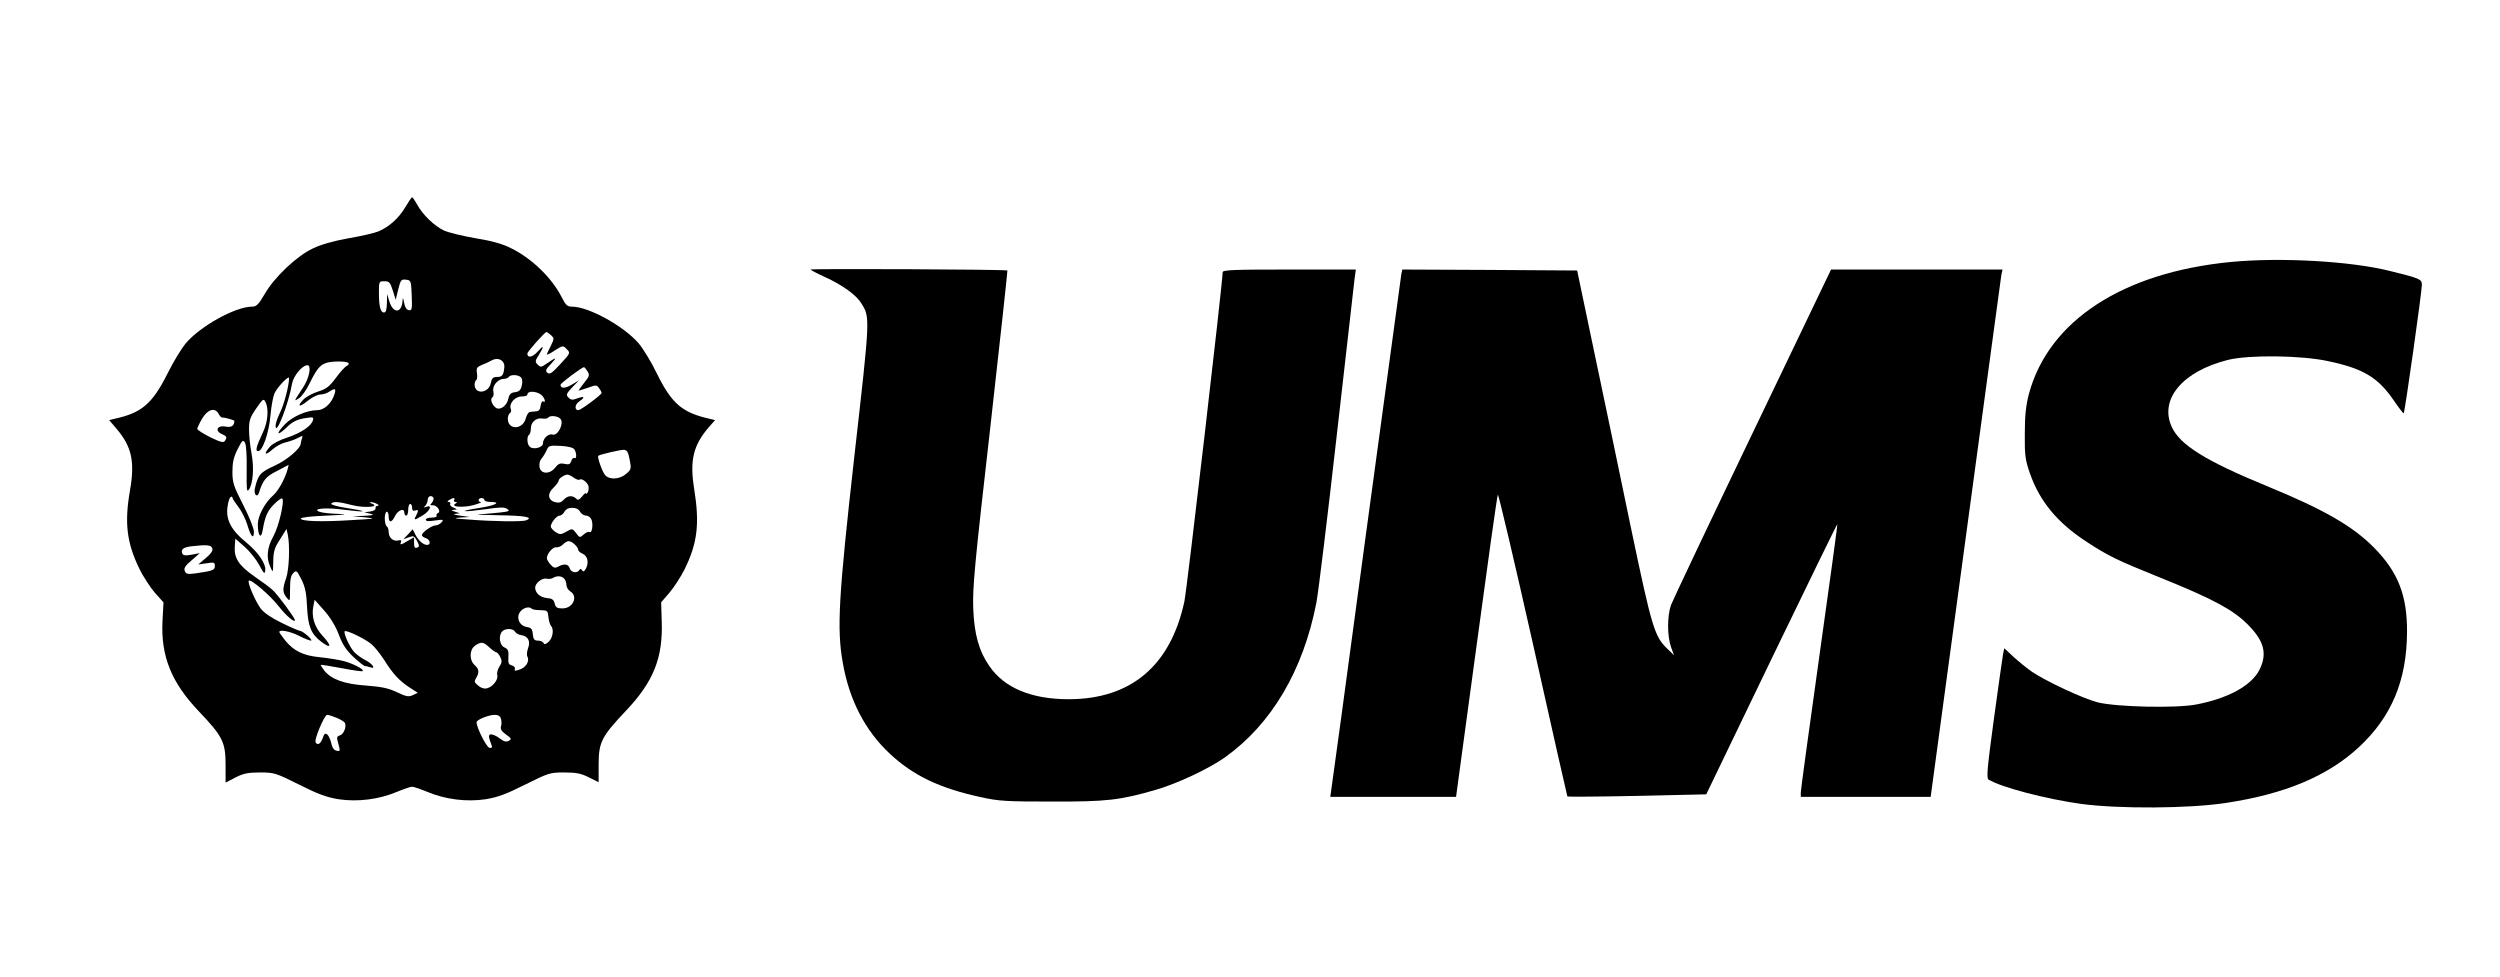 <?xml version="1.0" standalone="no"?>
<!DOCTYPE svg PUBLIC "-//W3C//DTD SVG 20010904//EN"
 "http://www.w3.org/TR/2001/REC-SVG-20010904/DTD/svg10.dtd">
<svg version="1.0" xmlns="http://www.w3.org/2000/svg"
 width="1280pt" height="500pt" viewBox="0 0 1280 500"
 preserveAspectRatio="xMidYMid meet">
<g transform="translate(0,500) scale(0.1,-0.1)"
fill="#000000" stroke="none">
<path d="M2075 3939 c-33 -56 -83 -101 -138 -124 -19 -8 -88 -24 -153 -35 -77
-14 -141 -32 -182 -52 -83 -39 -196 -146 -246 -232 -32 -55 -43 -66 -65 -66
-86 0 -266 -100 -341 -189 -22 -27 -64 -96 -92 -153 -78 -155 -132 -202 -271
-232 l-28 -7 40 -47 c75 -89 92 -166 67 -310 -30 -171 -17 -272 49 -407 19
-38 54 -92 78 -120 l44 -49 -5 -96 c-9 -180 46 -315 186 -462 122 -128 137
-158 137 -274 l0 -91 50 26 c41 21 64 26 126 26 72 0 80 -2 200 -62 97 -49
141 -65 202 -75 98 -15 208 -1 300 38 34 14 69 26 77 26 8 0 43 -12 77 -26 92
-39 202 -53 300 -38 61 10 105 26 202 75 120 60 128 62 200 62 61 0 86 -5 126
-25 l50 -25 0 90 c0 115 15 144 139 275 142 150 191 271 184 461 l-3 95 43 50
c23 27 58 81 77 119 66 134 78 233 49 413 -23 143 -5 220 72 311 l35 40 -28 7
c-140 31 -194 77 -271 234 -28 58 -70 126 -92 152 -77 89 -256 188 -342 188
-23 0 -32 8 -52 48 -50 99 -154 200 -261 252 -41 21 -98 37 -179 50 -65 11
-138 29 -161 39 -49 22 -112 82 -140 135 -11 20 -22 36 -25 36 -3 0 -18 -23
-35 -51z m33 -452 c3 -71 1 -78 -15 -75 -12 2 -20 16 -24 38 -5 27 -7 29 -8
10 -4 -64 -47 -67 -67 -5 l-12 40 -1 -47 c-1 -34 -5 -48 -15 -48 -18 0 -26 31
-26 103 0 56 1 57 28 57 25 0 30 -6 43 -47 l15 -48 13 53 c12 49 15 53 40 50
25 -3 26 -5 29 -81z m713 -203 c17 -16 17 -18 -1 -55 -11 -21 -20 -41 -20 -44
0 -3 19 6 41 21 41 26 42 26 61 6 19 -19 19 -20 -33 -76 -42 -46 -54 -54 -66
-45 -12 10 -9 18 19 47 33 35 27 35 -25 -1 -26 -18 -30 -18 -44 -4 -14 14 -14
19 6 50 29 47 26 53 -7 16 -26 -29 -52 -33 -52 -9 0 9 89 110 98 110 3 0 13
-7 23 -16z m-239 -166 c-4 -40 -11 -48 -37 -48 -20 0 -27 -6 -32 -31 -10 -53
-83 -61 -83 -8 0 10 4 20 8 23 5 3 7 19 4 35 -4 26 0 32 24 42 16 6 40 17 54
25 33 17 66 -3 62 -38z m-798 23 c3 -5 0 -11 -8 -14 -8 -3 -33 -30 -55 -60
-34 -46 -49 -58 -93 -72 -29 -9 -63 -28 -76 -42 -34 -37 -19 -40 25 -4 21 17
49 31 63 31 14 0 36 7 48 16 31 21 36 13 19 -29 -17 -39 -51 -67 -82 -67 -53
0 -127 -32 -166 -72 -49 -51 -42 -65 9 -16 27 27 50 39 88 46 48 8 51 7 46
-10 -7 -29 -63 -66 -133 -89 -36 -11 -74 -31 -86 -45 -35 -39 -27 -50 11 -16
19 17 49 33 68 37 18 4 46 14 62 22 26 14 28 14 22 -2 -3 -9 -6 -21 -6 -25 0
-26 -71 -86 -135 -115 -73 -33 -84 -46 -100 -116 -7 -30 12 -50 21 -22 20 65
35 83 93 112 l59 31 -7 -28 c-13 -45 -47 -106 -71 -127 -44 -38 -80 -107 -80
-149 0 -60 17 -80 25 -30 12 71 25 100 60 134 19 19 37 31 40 28 13 -13 -18
-146 -46 -195 -32 -58 -37 -109 -14 -158 13 -29 13 -29 14 30 1 51 6 70 35
114 l33 53 7 -32 c11 -58 6 -176 -9 -220 -19 -55 -19 -73 3 -100 17 -21 17
-20 17 44 0 48 4 70 17 82 15 16 18 13 41 -32 19 -38 26 -69 29 -139 5 -103
20 -140 73 -181 51 -38 55 -22 8 29 -44 47 -60 101 -48 157 l6 29 49 -55 c31
-35 59 -81 75 -124 19 -51 39 -80 75 -114 27 -25 53 -46 59 -46 5 0 16 -3 25
-6 33 -12 15 16 -21 35 -21 10 -48 30 -60 43 -23 25 -56 98 -48 106 8 8 105
-39 138 -67 15 -13 44 -49 64 -80 45 -72 78 -107 130 -141 l42 -27 -25 -12
c-22 -10 -34 -8 -82 15 -44 21 -79 28 -159 34 -112 8 -177 32 -213 77 -11 15
-19 27 -17 29 1 1 49 -6 106 -17 57 -11 105 -18 108 -15 9 8 -45 37 -96 51
-27 7 -83 16 -123 20 -85 8 -134 32 -178 86 -16 21 -30 40 -30 43 0 14 55 4
100 -19 27 -14 55 -25 62 -25 14 1 -42 50 -56 50 -5 0 -47 18 -92 40 -54 26
-92 52 -109 74 -27 36 -70 135 -61 143 10 10 109 -75 152 -130 40 -51 84 -88
84 -72 0 11 -87 129 -112 152 -13 13 -55 44 -93 70 -82 57 -107 95 -103 154
l3 41 48 -42 c26 -23 60 -66 75 -94 22 -42 27 -47 30 -29 5 36 -34 94 -100
148 -75 61 -103 116 -93 181 3 24 10 46 16 49 5 4 9 2 9 -3 0 -5 14 -26 30
-47 17 -21 37 -62 46 -91 18 -62 34 -79 34 -36 0 17 -25 78 -55 137 -49 96
-55 114 -55 169 0 47 6 75 26 115 24 47 28 51 38 35 7 -12 10 -66 9 -139 -1
-101 0 -117 11 -102 21 28 28 110 14 184 -7 37 -13 93 -13 123 0 47 5 63 37
109 34 49 37 52 47 33 18 -34 13 -102 -13 -156 -35 -75 -40 -96 -24 -96 23 0
56 98 63 185 4 44 13 94 20 110 13 31 75 96 75 79 0 -38 -26 -136 -46 -176
-13 -26 -24 -58 -23 -70 2 -52 67 117 84 216 7 41 52 96 79 96 22 0 10 -66
-23 -115 -48 -73 -48 -72 -20 -54 13 8 38 42 54 76 35 71 52 92 80 103 27 12
113 12 119 1z m1224 -42 c12 -19 10 -26 -18 -60 -17 -22 -29 -39 -27 -39 3 0
24 7 48 15 40 15 45 14 56 -2 7 -9 13 -20 13 -25 0 -9 -106 -88 -119 -88 -21
0 -18 30 5 45 32 21 26 29 -11 15 -23 -9 -32 -8 -44 4 -14 14 -12 20 19 53
l35 36 -37 -22 c-35 -21 -58 -21 -58 -1 0 8 109 90 120 90 3 0 11 -10 18 -21z
m-340 -32 c7 -8 8 -25 3 -43 -5 -22 -14 -30 -35 -32 -20 -3 -28 -10 -33 -32
-7 -38 -44 -64 -65 -47 -21 16 -29 45 -17 53 6 3 8 17 5 30 -7 28 23 64 53 64
11 0 23 5 26 10 9 14 51 12 63 -3z m110 -95 c14 -18 16 -36 3 -27 -5 3 -11 -7
-13 -22 -2 -20 -9 -28 -23 -29 -11 -1 -25 -2 -32 -3 -7 -1 -16 -15 -21 -33
-15 -59 -92 -61 -92 -2 0 12 5 26 11 29 6 4 8 14 4 22 -10 27 22 63 55 63 17
0 30 4 30 9 0 24 57 18 78 -7z m-1658 -92 c6 -11 14 -19 18 -18 9 2 62 -13 62
-17 0 -25 -16 -35 -45 -29 -42 8 -57 -21 -20 -38 27 -12 29 -16 16 -36 -6 -10
-22 -6 -74 19 -37 19 -67 38 -67 43 0 5 11 29 25 53 29 48 66 59 85 23z m1750
-25 c19 -22 -14 -88 -40 -80 -21 7 -50 -19 -50 -45 0 -21 -48 -34 -67 -18 -15
12 -17 54 -4 62 5 3 9 18 9 33 0 32 28 56 60 50 12 -2 25 0 28 4 8 14 51 10
64 -6z m71 -156 c12 -19 12 -52 0 -44 -5 3 -13 -4 -16 -15 -5 -17 -12 -20 -35
-15 -22 5 -32 1 -48 -20 -29 -36 -76 -32 -80 6 -2 15 3 33 10 40 7 8 19 27 26
42 11 26 14 27 73 24 38 -2 64 -9 70 -18z m283 -53 c9 -46 8 -50 -18 -72 -33
-29 -86 -32 -108 -6 -14 15 -41 92 -35 98 7 7 115 32 132 31 16 -2 22 -13 29
-51z m-286 -92 c13 -9 26 -13 29 -10 10 9 40 -12 46 -33 2 -10 1 -25 -4 -32
-5 -8 -9 -10 -9 -5 0 4 -9 -2 -19 -15 -16 -19 -22 -22 -32 -11 -19 17 -43 15
-63 -7 -13 -14 -24 -17 -44 -12 -37 10 -41 44 -8 74 14 14 26 29 26 35 0 12
28 31 45 32 6 0 21 -7 33 -16z m-718 -107 c0 -7 -5 -18 -11 -24 -8 -8 -7 -11
6 -10 22 2 46 -33 27 -40 -6 -3 -10 -9 -6 -14 3 -5 -9 -9 -25 -9 -17 0 -31 -5
-31 -11 0 -8 15 -9 47 -4 42 6 46 5 34 -9 -8 -9 -21 -16 -31 -16 -19 0 -70
-36 -70 -50 0 -5 9 -12 20 -15 22 -7 28 -35 7 -35 -20 0 -44 22 -60 52 l-14
28 -24 -26 -24 -25 28 10 c24 9 28 8 42 -18 13 -26 13 -30 0 -35 -11 -4 -15 2
-15 24 l0 29 -37 -21 c-29 -18 -36 -19 -31 -6 5 12 2 14 -13 11 -25 -7 -49 14
-49 43 0 12 -4 26 -10 29 -5 3 -10 22 -10 41 0 19 5 34 10 34 6 0 10 -11 10
-25 0 -33 16 -32 32 2 15 31 48 44 48 19 0 -9 5 -16 10 -16 6 0 10 14 10 30 0
17 5 30 10 30 6 0 10 -9 10 -20 0 -13 5 -18 15 -14 18 7 19 0 5 -27 -13 -24
-9 -24 34 2 37 22 52 57 19 44 -15 -5 -16 -4 -5 6 6 7 12 21 12 31 0 10 7 18
15 18 8 0 15 -6 15 -13z m105 -7 c-3 -5 0 -10 7 -10 10 0 10 -2 -1 -9 -26 -17
42 -21 94 -7 28 8 44 15 38 15 -18 1 -16 21 2 21 8 0 15 -4 15 -10 0 -5 14
-10 30 -10 61 0 27 -18 -57 -31 -49 -7 -81 -15 -73 -16 9 -2 57 3 108 10 74
11 96 11 109 1 15 -10 10 -13 -37 -18 -30 -3 -77 -8 -105 -9 -27 -2 16 -4 97
-5 135 -2 182 -10 142 -26 -20 -8 -171 -6 -294 4 -74 5 -84 7 -45 10 l50 3
-50 7 c-28 4 -39 8 -25 9 l25 3 -25 8 c-21 7 -22 8 -5 10 18 1 18 2 -3 11 -13
5 -20 13 -17 19 3 5 0 10 -7 10 -9 0 -9 3 2 10 20 13 33 13 25 0z m-523 -26
c62 -16 146 -10 103 7 -13 5 -15 8 -5 8 8 0 22 -4 30 -9 10 -6 11 -10 3 -10
-7 0 -12 -6 -10 -12 1 -8 -11 -15 -28 -17 l-30 -4 30 -7 c25 -6 19 -8 -30 -11
l-60 -2 65 -6 c59 -6 53 -7 -70 -14 -155 -10 -260 -6 -260 8 0 6 54 12 132 15
102 5 116 7 58 9 -41 1 -84 6 -95 11 -41 16 35 23 127 10 49 -6 91 -10 94 -8
2 3 -34 10 -81 17 -47 7 -82 17 -79 22 8 13 38 11 106 -7z m1168 -34 c6 -11
20 -20 31 -20 11 0 23 -9 28 -22 9 -26 2 -70 -11 -62 -5 3 -18 -2 -29 -12 -20
-18 -21 -18 -39 6 -19 25 -20 25 -50 8 -29 -16 -33 -16 -56 -2 -13 9 -24 22
-24 28 0 19 30 56 45 56 8 0 19 9 25 20 7 13 21 20 40 20 19 0 33 -7 40 -20z
m-28 -167 c10 -9 18 -21 18 -27 0 -6 10 -16 23 -21 26 -12 33 -45 17 -76 -9
-16 -14 -18 -20 -9 -5 9 -9 9 -14 1 -12 -18 -43 -12 -49 9 -6 22 -28 26 -59 9
-16 -9 -24 -7 -39 10 -10 11 -19 26 -19 33 0 23 31 59 48 56 9 -2 25 5 34 14
22 22 36 23 60 1z m-1855 -20 c4 -11 -5 -27 -33 -50 l-39 -33 43 6 c38 6 42 5
42 -14 0 -21 -10 -25 -101 -38 -39 -5 -47 -3 -53 13 -6 14 3 27 35 54 l42 37
-42 -8 c-33 -6 -44 -4 -48 7 -8 20 6 31 47 36 79 9 101 7 107 -10z m1801 -155
c7 -7 12 -21 12 -33 0 -11 9 -26 20 -33 42 -26 13 -88 -41 -87 -27 0 -34 5
-39 25 -5 20 -13 26 -40 28 -35 4 -59 25 -60 53 0 23 36 52 59 46 10 -2 25 -1
32 4 20 12 43 11 57 -3z m-165 -155 c4 -4 24 -7 45 -7 35 -1 37 -3 40 -36 2
-19 8 -39 13 -44 16 -17 10 -62 -12 -82 -16 -14 -23 -15 -26 -6 -3 6 -15 12
-28 12 -19 0 -24 6 -27 32 -2 28 -8 34 -32 38 -39 7 -56 52 -30 81 17 19 45
25 57 12z m-86 -117 c4 -8 19 -16 32 -18 35 -5 48 -31 35 -66 -6 -16 -8 -36
-4 -43 13 -23 -6 -56 -39 -67 -23 -8 -29 -8 -25 2 3 8 -4 16 -15 19 -17 4 -20
12 -18 43 2 32 -2 41 -20 49 -26 11 -32 62 -11 83 16 16 55 15 65 -2z m-131
-81 c15 -14 31 -25 36 -25 4 0 13 -11 20 -25 9 -19 8 -29 -5 -48 -9 -14 -14
-33 -11 -44 6 -22 -22 -59 -52 -67 -14 -4 -30 1 -45 13 -21 17 -22 22 -11 40
17 29 15 45 -8 66 -28 25 -27 79 2 99 31 22 43 20 74 -9z m-783 -360 c20 -8
39 -20 42 -25 11 -18 -4 -58 -24 -65 -17 -5 -18 -10 -10 -38 12 -43 12 -46
-10 -40 -12 3 -21 17 -25 38 -4 18 -13 38 -20 44 -11 9 -16 5 -24 -19 -11 -29
-26 -38 -36 -21 -9 13 45 141 59 141 7 0 29 -7 48 -15z m842 -5 c3 -11 4 -29
0 -39 -4 -14 3 -25 26 -42 28 -19 29 -23 14 -32 -13 -7 -25 -4 -46 12 -15 12
-35 21 -44 21 -16 0 -15 -10 3 -59 3 -8 -1 -12 -12 -10 -16 4 -66 104 -66 131
0 13 60 37 92 38 18 0 29 -6 33 -20z"/>
<path d="M11425 3659 c-556 -53 -936 -301 -1037 -676 -15 -58 -21 -109 -21
-203 -1 -111 2 -134 26 -203 50 -144 141 -254 292 -352 107 -70 155 -94 374
-182 266 -107 373 -164 447 -238 87 -86 104 -152 62 -235 -41 -81 -161 -146
-323 -177 -104 -20 -408 -13 -505 11 -74 19 -265 108 -337 157 -26 18 -69 53
-95 77 l-46 43 -6 -28 c-3 -15 -24 -165 -47 -332 -34 -251 -39 -305 -28 -312
61 -39 294 -100 474 -125 195 -26 553 -24 742 5 303 46 520 137 680 285 168
156 246 342 247 591 1 186 -46 306 -168 430 -109 111 -257 196 -549 316 -314
129 -446 211 -488 304 -64 141 56 284 287 342 107 27 376 24 514 -6 180 -38
255 -83 336 -201 26 -38 49 -68 51 -66 6 6 93 623 93 658 0 29 -11 33 -165 71
-200 50 -557 70 -810 46z"/>
<path d="M4150 3620 c1 -3 33 -20 73 -38 90 -41 162 -93 187 -135 45 -73 46
-63 -35 -777 -82 -730 -91 -888 -60 -1063 33 -191 115 -349 242 -467 119 -111
255 -176 463 -221 94 -21 132 -23 365 -23 280 -1 350 7 532 60 109 31 275 109
357 168 236 169 399 444 466 791 11 59 58 447 105 863 47 416 88 776 91 800
l6 42 -341 0 c-289 0 -341 -2 -341 -14 0 -52 -183 -1626 -196 -1686 -71 -329
-274 -500 -593 -500 -190 0 -329 58 -405 169 -54 77 -78 164 -83 296 -4 105 7
224 87 924 50 442 89 805 88 806 -5 6 -1008 10 -1008 5z"/>
<path d="M7175 3598 c-2 -13 -83 -608 -180 -1323 -96 -715 -177 -1312 -180
-1327 l-4 -28 322 0 322 0 104 767 c57 423 106 773 110 780 3 6 84 -338 180
-765 95 -427 175 -779 176 -780 2 -2 163 -1 357 3 l354 8 334 693 c184 381
336 692 337 690 2 -1 -40 -306 -92 -676 -52 -371 -95 -685 -95 -697 l0 -23
333 0 332 0 179 1323 c98 727 181 1334 183 1350 l6 27 -439 0 -439 0 -402
-838 c-221 -460 -409 -857 -418 -881 -19 -56 -19 -156 0 -212 l16 -44 -36 35
c-64 62 -78 108 -185 620 -55 267 -140 672 -188 900 l-87 415 -447 3 -448 2
-5 -22z"/>
</g>
</svg>
